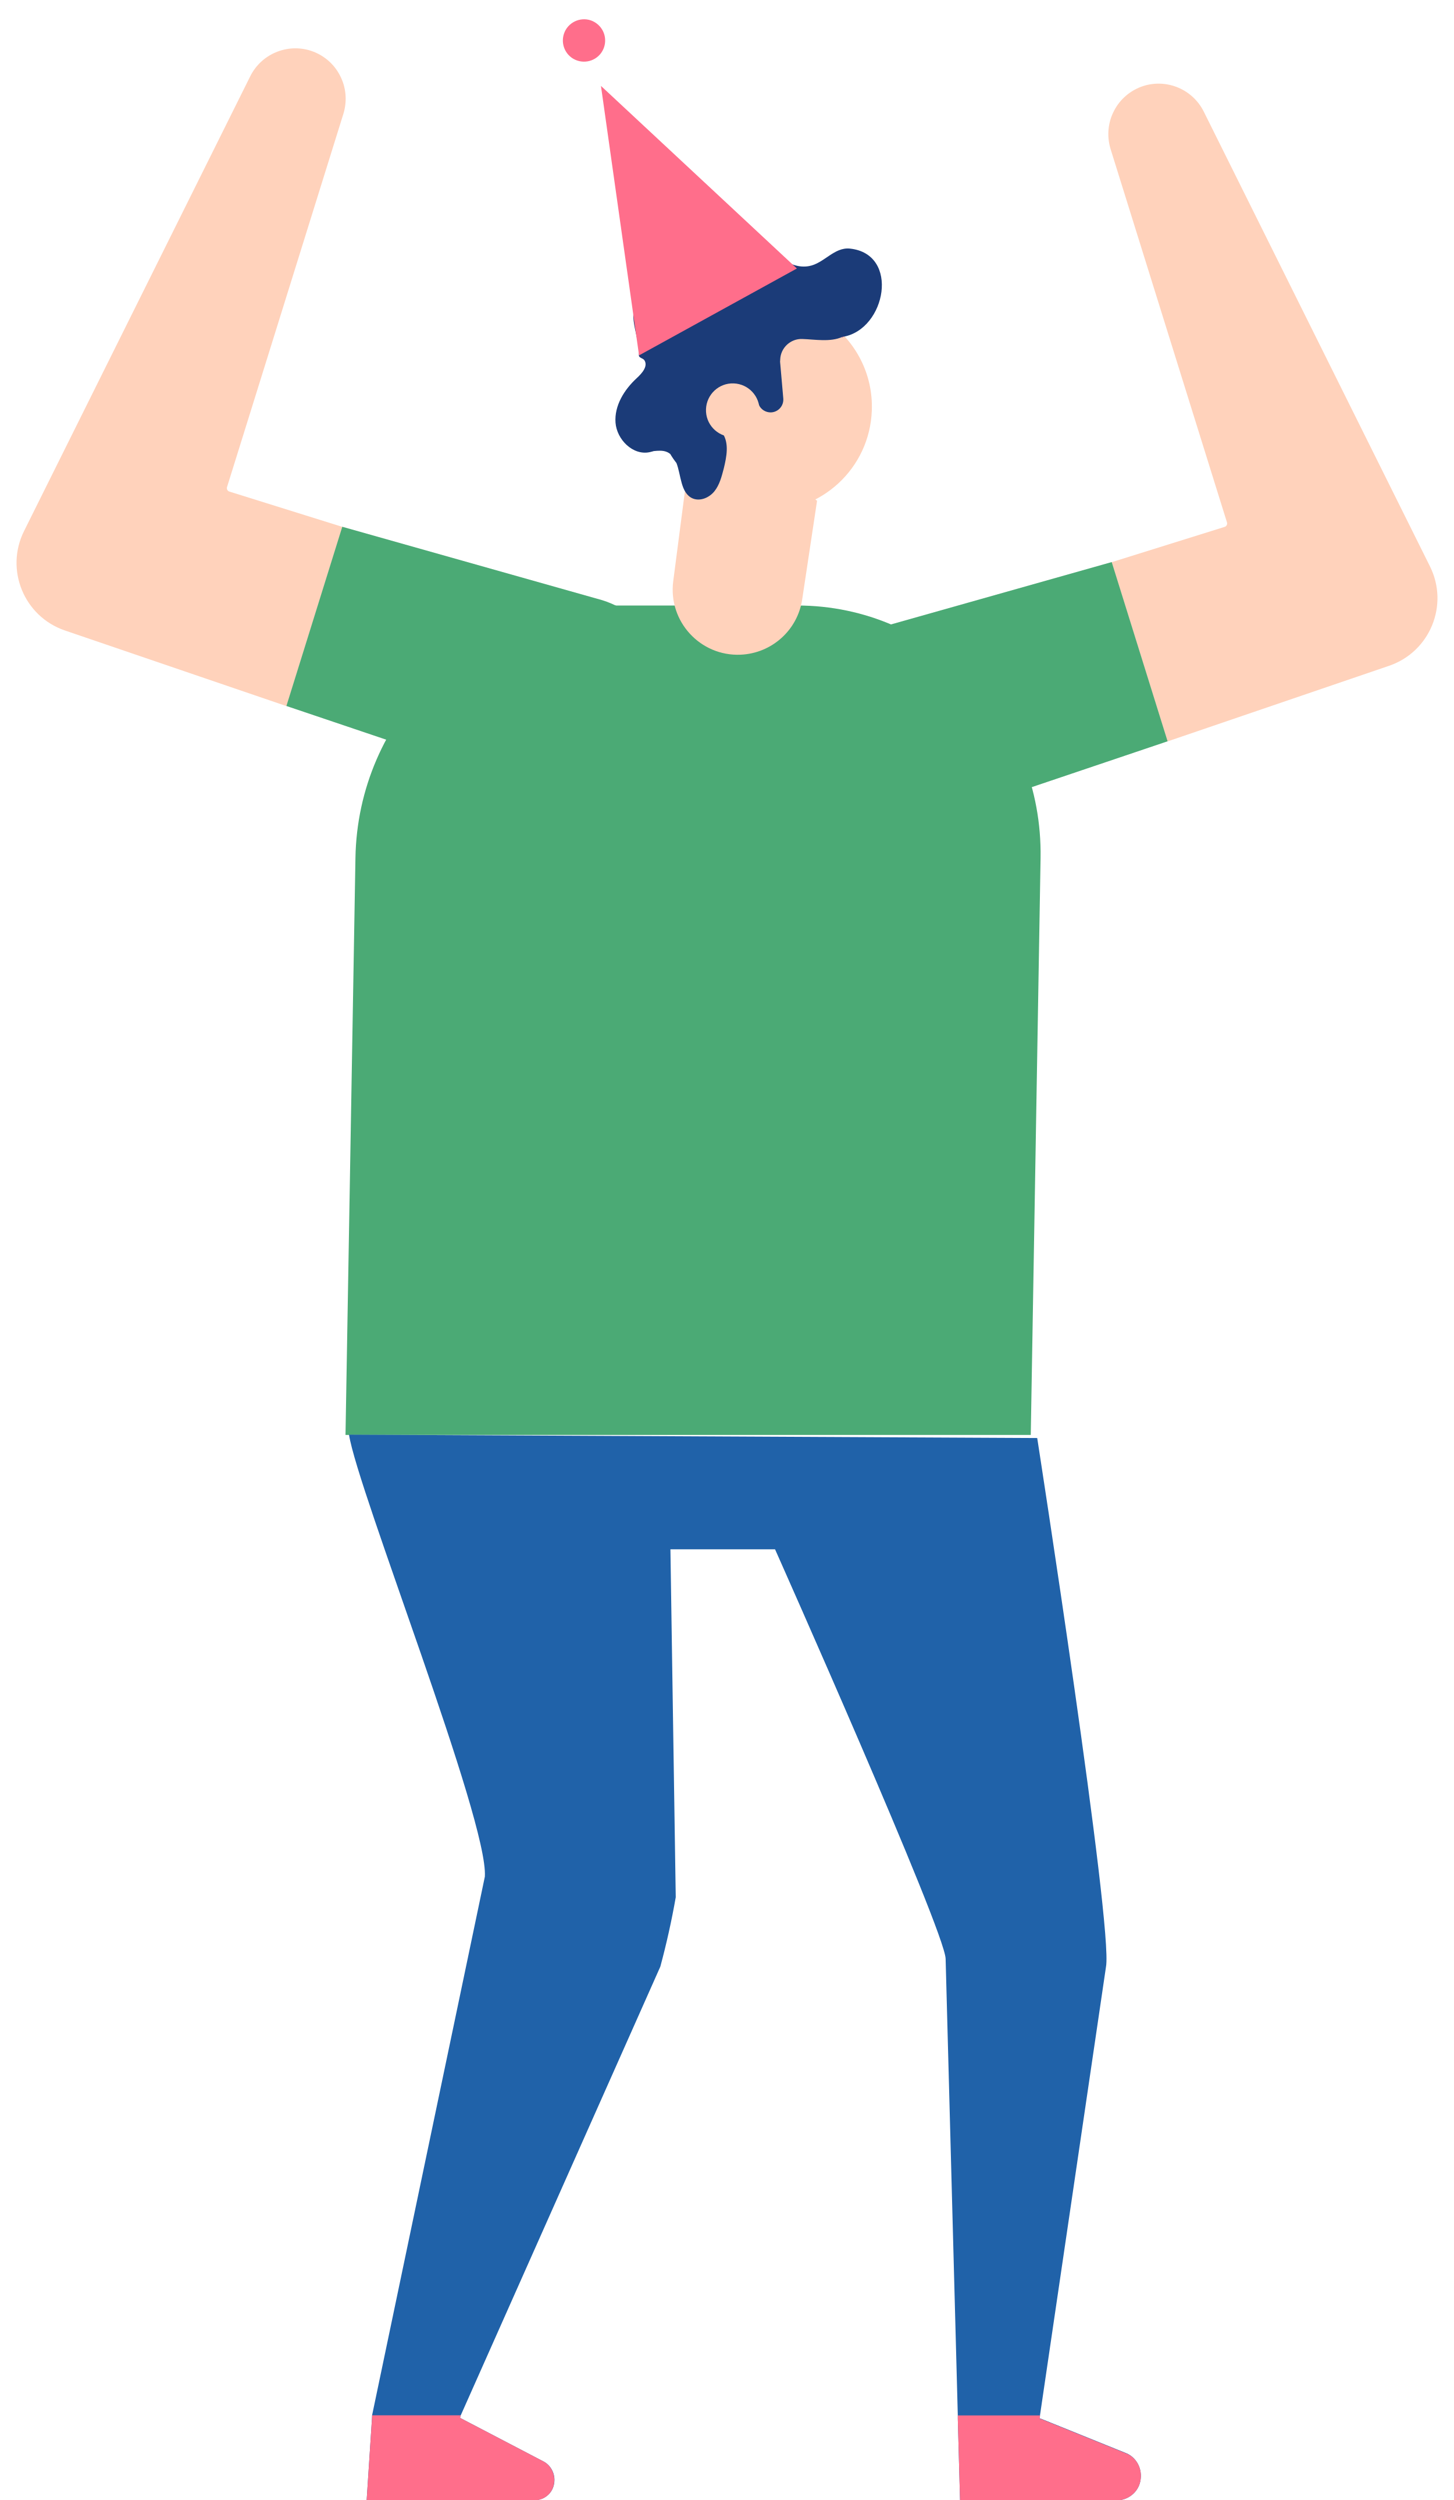 <?xml version="1.0" encoding="utf-8"?>
<!-- Generator: Adobe Illustrator 24.0.1, SVG Export Plug-In . SVG Version: 6.00 Build 0)  -->
<svg version="1.1" id="圖層_1" xmlns="http://www.w3.org/2000/svg" xmlns:xlink="http://www.w3.org/1999/xlink" x="0px" y="0px"
	 viewBox="0 0 103.82 178.42" style="enable-background:new 0 0 103.82 178.42;" xml:space="preserve">
<style type="text/css">
	.st0{fill:#4BAA75;}
	.st1{fill:#FFD2BB;}
	.st2{fill:#2062A9;}
	.st3{fill:#FF6E8B;}
	.st4{fill:#1B3B78;}
	.st5{fill:#6F2677;}
</style>
<g>
	<g>
		<g>
			<path class="st0" d="M43.34,43.21h13.58c9.76,0,17.54,8.07,17.38,18.02L73.6,102.4l-48.93,0l0.71-41.17
				C25.54,51.28,33.58,43.21,43.34,43.21z"/>
		</g>
		<g>
			<g>
				<g>
					<g>
						<g>
							<g>
								<g>
									<g>
										<g>
											<path class="st1" d="M79.55,7.9c-0.43,0.81-0.54,1.79-0.25,2.74l8.31,26.64c0.04,0.13-0.03,0.28-0.17,0.32l-8.07,2.52
												l3.99,12.79l15.83-5.4c2.92-1,4.29-4.34,2.91-7.1L85.95,7.96c-0.79-1.58-2.61-2.35-4.29-1.83
												C80.72,6.43,79.97,7.08,79.55,7.9z"/>
										</g>
									</g>
								</g>
							</g>
						</g>
					</g>
				</g>
				<g>
					<g>
						<g>
							<g>
								<g>
									<g>
										<g>
											<path class="st0" d="M60.82,45.35c-3.79,1.18-5.78,5.34-4.32,9.03c1.31,3.33,12.47,3.28,15.88,2.22l0.17-0.05l10.82-3.65
												l-3.99-12.79L60.82,45.35z"/>
										</g>
									</g>
								</g>
							</g>
						</g>
					</g>
				</g>
			</g>
		</g>
		<g>
			<g>
				<g>
					<g>
						<g>
							<g>
								<g>
									<g>
										<g>
											<path class="st1" d="M24.27,5.38c0.43,0.81,0.54,1.79,0.25,2.74l-8.31,26.64c-0.04,0.13,0.03,0.28,0.17,0.32l8.07,2.52
												l-3.99,12.79l-15.83-5.4c-2.92-1-4.29-4.34-2.91-7.1L17.87,5.44c0.79-1.58,2.61-2.35,4.29-1.83
												C23.1,3.91,23.85,4.56,24.27,5.38z"/>
										</g>
									</g>
								</g>
							</g>
						</g>
					</g>
				</g>
				<g>
					<g>
						<g>
							<g>
								<g>
									<g>
										<g>
											<path class="st0" d="M43,42.83c3.79,1.18,5.78,5.34,4.32,9.03c-1.31,3.33-12.47,3.28-15.88,2.22l-0.17-0.05l-10.82-3.65
												l3.99-12.79L43,42.83z"/>
										</g>
									</g>
								</g>
							</g>
						</g>
					</g>
				</g>
			</g>
		</g>
		<g>
			<g>
				<g>
					<g>
						<path class="st2" d="M81.42,177.08c-0.17,0.81-0.91,1.35-1.69,1.35H68.55l-0.16-5.82v-0.24l-0.87-32.59
							c-0.05-2-12.18-29.22-12.18-29.22h-7.47l0.38,24.83c-0.29,1.66-0.66,3.32-1.1,4.95L32.9,172.36l-0.01,0.02l-0.04,0.17
							l0.09,0.04l5.88,3.07c0.47,0.25,0.77,0.76,0.77,1.31c0,0.4-0.15,0.77-0.4,1.02s-0.59,0.42-0.97,0.42H26.18l0.38-5.82
							l0.01-0.22v-0.02l8.05-38.43c0.26-4-9.09-27.57-9.7-31.54l0,0l49.14,0.24c0,0,5.44,34.97,4.91,37.74l-4.71,31.99v0.02
							l-0.02,0.24l0.06-0.02l6.11,2.47C81.15,175.36,81.61,176.2,81.42,177.08z"/>
					</g>
				</g>
			</g>
			<g>
				<path class="st3" d="M39.58,176.98c0,0.4-0.15,0.77-0.4,1.02s-0.59,0.42-0.97,0.42H26.18l0.38-5.82l0.01-0.22v-0.02h6.33
					l-0.01,0.02l-0.04,0.17l0.09,0.04l5.88,3.07C39.29,175.92,39.58,176.43,39.58,176.98z"/>
			</g>
			<g>
				<path class="st3" d="M81.42,177.08c-0.17,0.81-0.91,1.35-1.69,1.35H68.55l-0.16-5.82v-0.24h5.87v0.02l-0.02,0.24l0.06-0.02
					l6.11,2.47C81.15,175.36,81.61,176.2,81.42,177.08z"/>
			</g>
		</g>
		<g>
			<g>
				<path class="st1" d="M49.75,28.55l-1.68,12.93c-0.37,2.86,1.93,5.37,4.82,5.24l0,0c2.22-0.1,4.06-1.75,4.39-3.95l1.06-7.03
					L49.75,28.55z"/>
			</g>
		</g>
		<g>
			<g>
				<g>
					<g>
						<g>
							<path class="st1" d="M62.25,29.3c-0.15,4.11-3.6,7.31-7.72,7.16c-1.63-0.06-3.13-0.65-4.32-1.58
								c-0.31-0.25-0.61-0.52-0.88-0.83c-1.28-1.38-2.03-3.27-1.96-5.3c0.11-2.98,1.95-5.49,4.53-6.58
								c0.42-0.18,0.86-0.32,1.31-0.42l0.02-0.01c0.6-0.12,1.22-0.18,1.85-0.16c0.16,0.01,0.32,0.02,0.47,0.04
								c1.31,0.13,2.52,0.6,3.54,1.31C61.08,24.34,62.35,26.68,62.25,29.3z"/>
						</g>
					</g>
				</g>
			</g>
			<g>
				<g>
					<path class="st4" d="M60.69,17.74c-1.13-0.12-1.85,1.06-2.93,1.25c-1.48,0.26-2.5-1.14-3.88-1.39
						c-1.09-0.2-2.48,0.52-2.37,1.62c0.02,0.16,0.06,0.32,0.03,0.48c-0.1,0.48-0.77,0.51-1.27,0.45c-1.58-0.19-3.32-0.02-4.51,1.05
						c-1.18,1.06-0.04,2.82-0.14,4.16c-0.01,0.18,0.31,0.2,0.4,0.36c0.26,0.43-0.19,0.93-0.56,1.27c-0.89,0.82-1.6,1.96-1.51,3.17
						c0.09,1.21,1.24,2.35,2.42,2.11c0.1-0.02,0.21-0.05,0.31-0.08c0.32-0.03,0.64-0.06,0.93,0.06c0.1,0.04,0.18,0.09,0.25,0.15
						c0.13,0.22,0.28,0.44,0.44,0.64c0.34,0.88,0.29,2.13,1.14,2.52c0.54,0.24,1.2-0.04,1.57-0.5c0.37-0.46,0.52-1.06,0.67-1.63
						c0.2-0.83,0.39-1.77-0.07-2.49c-0.03-0.05-0.07-0.09-0.11-0.14l2.39-2.59l0.23,0.52c0,0,0.01,0.05,0.02,0.05l0.04,0.1
						c0.15,0.34,0.48,0.55,0.85,0.55c0.53-0.01,0.94-0.46,0.9-0.99l-0.23-2.63l0.01-0.16c0.03-0.83,0.74-1.49,1.57-1.46
						c0.92,0.03,2,0.24,2.87-0.15c0.07-0.03,0.08-0.03,0.07-0.01C63.26,23.49,64.27,18.12,60.69,17.74z"/>
				</g>
				<g>
					<path class="st5" d="M60.24,24.01c-0.02,0-0.04,0.01-0.07,0.01C60.03,24.15,60.21,24.05,60.24,24.01z"/>
				</g>
			</g>
			<g>
				<g>
					<g>
						<g>
							<path class="st1" d="M54.23,29.34c-0.04,1.05-0.92,1.88-1.98,1.84c-1.05-0.04-1.88-0.92-1.84-1.98
								c0.04-1.05,0.92-1.88,1.98-1.84C53.45,27.4,54.27,28.29,54.23,29.34z"/>
						</g>
					</g>
				</g>
			</g>
		</g>
		<g id="XMLID_3_">
			<polygon class="st3" points="45.63,25.36 42.91,6.13 56.9,19.16 			"/>
			<path class="st3" d="M42.58,1.66c0.68,0.49,0.83,1.43,0.35,2.11c-0.49,0.68-1.43,0.83-2.11,0.35c-0.68-0.49-0.83-1.43-0.35-2.11
				C40.96,1.33,41.91,1.17,42.58,1.66z"/>
		</g>
	</g>
</g>
</svg>
